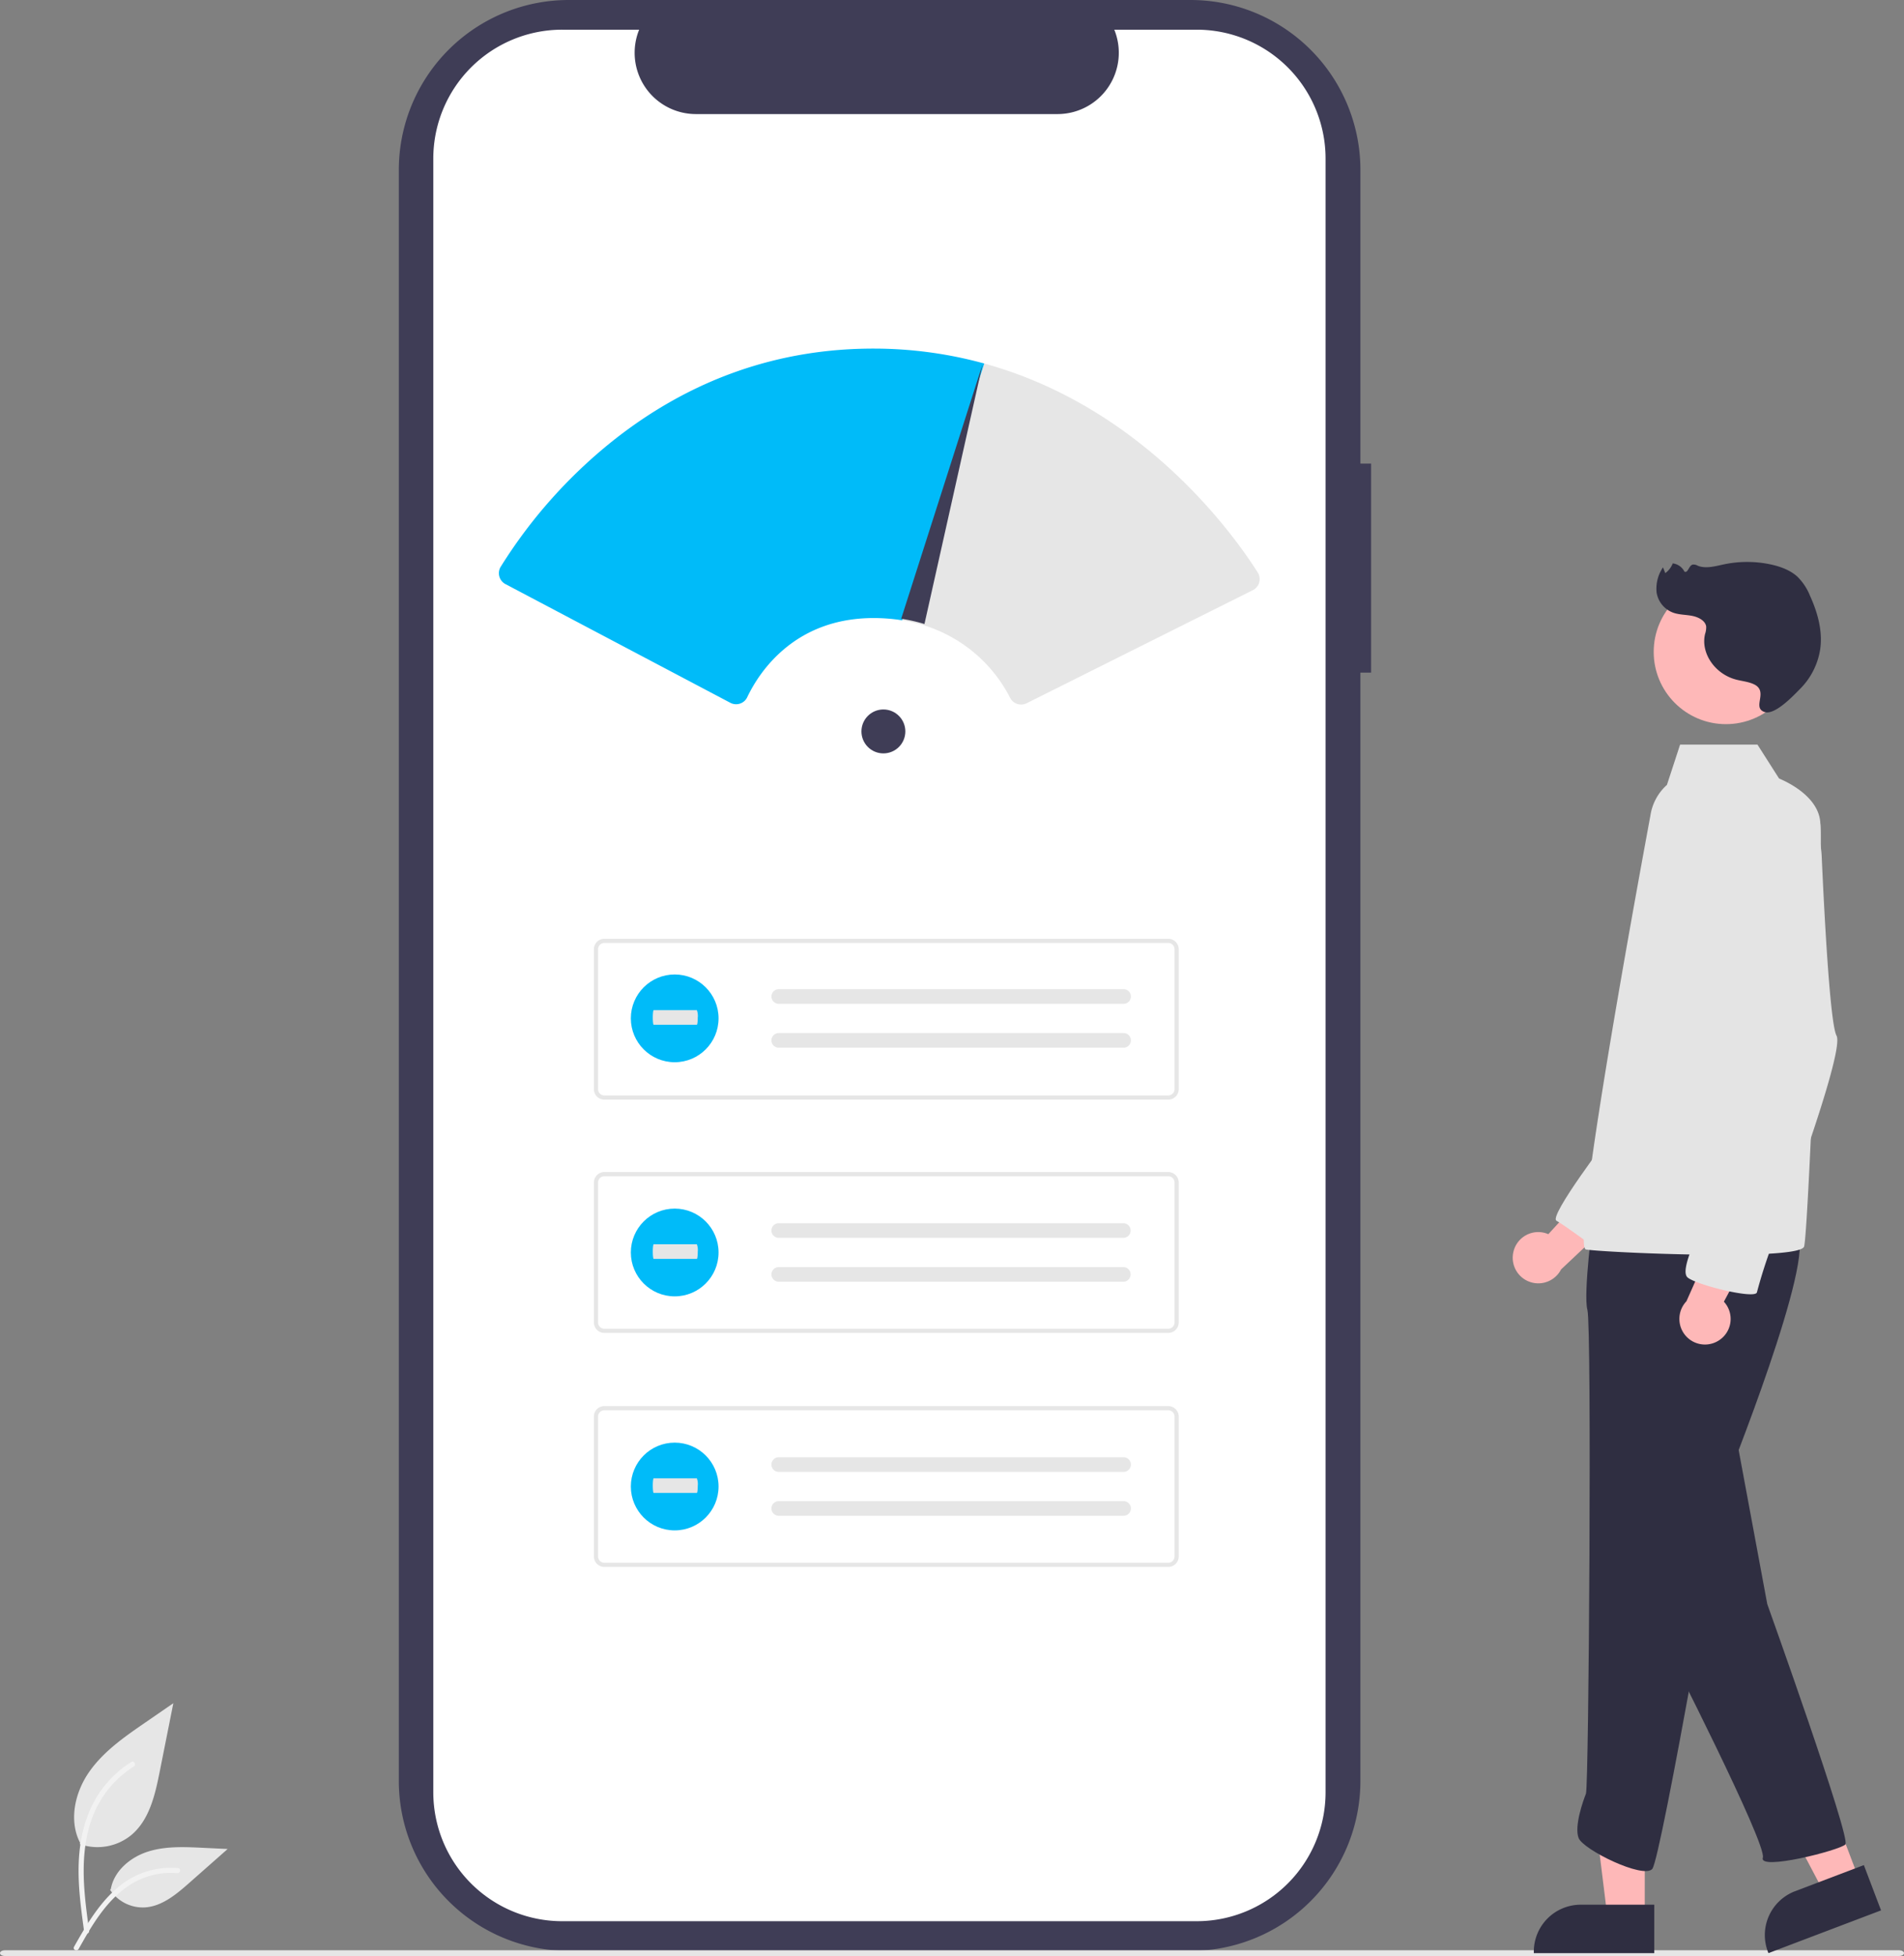 <svg xmlns="http://www.w3.org/2000/svg" data-name="Layer 1" width="693.973" height="712.573" viewBox="0 0 693.973 712.573" xmlns:xlink="http://www.w3.org/1999/xlink"><rect x="0" y="0" width="693.973" height="712.573" fill="#808080" stroke="none"/><path id="a7e0d23c-0c47-41f1-93b9-87dfccd4c0f5-758" data-name="Path 968" d="M752.758,262.605h-3.9v-106.977a61.915,61.915,0,0,0-61.915-61.915h-226.65a61.915,61.915,0,0,0-61.916,61.914v586.884a61.915,61.915,0,0,0,61.915,61.915h226.648a61.915,61.915,0,0,0,61.915-61.915v-403.758h3.9Z" transform="translate(-253.014 -93.713)" fill="#3f3d56"/><path id="a1ad11fc-8226-4675-bbe0-e36020d9de96-759" data-name="Path 969" d="M736.158,151.481v595.175a46.959,46.959,0,0,1-46.942,46.952h-231.3a46.966,46.966,0,0,1-46.973-46.952v-595.175a46.965,46.965,0,0,1,46.971-46.951h28.058a22.329,22.329,0,0,0,20.656,30.74h131.868a22.329,22.329,0,0,0,20.656-30.74h30.055a46.959,46.959,0,0,1,46.951,46.942Z" transform="translate(-253.014 -93.713)" fill="#fff"/><path id="a71e44ec-7616-4081-86af-b6db32cd39f3-760" data-name="Path 39" d="M678.824,494.309h-205.537a3.81,3.81,0,0,1-3.806-3.806V439.519a3.811,3.811,0,0,1,3.806-3.806h205.537a3.811,3.811,0,0,1,3.806,3.806v50.985a3.811,3.811,0,0,1-3.806,3.806Zm-205.537-57.074a2.286,2.286,0,0,0-2.284,2.284v50.985a2.286,2.286,0,0,0,2.284,2.284h205.537a2.286,2.286,0,0,0,2.284-2.284v-50.985a2.286,2.286,0,0,0-2.284-2.284Z" transform="translate(-253.014 -93.713)" fill="#e6e6e6"/><path id="a3f57aef-fb20-4553-8f82-b751eb5ec42c-761" data-name="Path 40" d="M536.852,454.074a2.664,2.664,0,0,0,0,5.329h125.605a2.665,2.665,0,0,0,.204-5.326q-.059-.002-.117-.002h-125.692Z" transform="translate(-253.014 -93.713)" fill="#e6e6e6"/><path id="a617e1da-1a45-4bf0-a146-8b20186fa5b6-762" data-name="Path 41" d="M536.852,470.058a2.664,2.664,0,0,0,0,5.329h125.605a2.665,2.665,0,0,0,.204-5.326q-.059-.002-.117-.002h-125.692Z" transform="translate(-253.014 -93.713)" fill="#e6e6e6"/><path id="f83fafa3-5270-49ac-8952-eedc3d6c92ed-763" data-name="Path 42" d="M678.824,579.289h-205.537a3.81,3.81,0,0,1-3.806-3.806V524.499a3.811,3.811,0,0,1,3.806-3.806h205.537a3.811,3.811,0,0,1,3.806,3.806v50.985A3.811,3.811,0,0,1,678.824,579.289Zm-205.537-57.074a2.286,2.286,0,0,0-2.284,2.284v50.985a2.286,2.286,0,0,0,2.284,2.284h205.537a2.286,2.286,0,0,0,2.284-2.284v-50.985a2.286,2.286,0,0,0-2.284-2.284Z" transform="translate(-253.014 -93.713)" fill="#e6e6e6"/><path id="b1e095e5-1d51-47f4-b1e9-85a21efab4ec-764" data-name="Path 43" d="M536.852,539.33a2.664,2.664,0,0,0,0,5.329h125.605a2.665,2.665,0,0,0,.087-5.328h-125.692Z" transform="translate(-253.014 -93.713)" fill="#e6e6e6"/><path id="e7ccabbb-2f45-40c9-adc9-a92013dc0f4d-765" data-name="Path 44" d="M536.852,555.318a2.664,2.664,0,0,0,0,5.329h125.605a2.665,2.665,0,0,0,.087-5.328h-125.692Z" transform="translate(-253.014 -93.713)" fill="#e6e6e6"/><path id="ec532991-8ec8-4eba-a86f-87c70c278f41-766" data-name="Path 39-2" d="M678.824,664.547h-205.537a3.81,3.81,0,0,1-3.806-3.806V609.758a3.811,3.811,0,0,1,3.806-3.806h205.537a3.811,3.811,0,0,1,3.806,3.806v50.985a3.811,3.811,0,0,1-3.806,3.806Zm-205.537-57.074a2.286,2.286,0,0,0-2.284,2.284v50.985a2.286,2.286,0,0,0,2.284,2.284h205.537a2.286,2.286,0,0,0,2.284-2.284v-50.985a2.286,2.286,0,0,0-2.284-2.284Z" transform="translate(-253.014 -93.713)" fill="#e6e6e6"/><path id="a788f10e-f95b-4590-bad9-be702445c232-767" data-name="Path 40-2" d="M536.852,624.591a2.664,2.664,0,1,0,0,5.329h125.605a2.665,2.665,0,0,0,.204-5.326q-.059-.002-.117-.002h-125.692Z" transform="translate(-253.014 -93.713)" fill="#e6e6e6"/><path id="f15a5014-9b42-4c0b-a546-80766b911601-768" data-name="Path 41-2" d="M536.852,640.578a2.664,2.664,0,0,0,0,5.329h125.605a2.665,2.665,0,0,0,.204-5.326q-.059-.002-.117-.002h-125.692Z" transform="translate(-253.014 -93.713)" fill="#e6e6e6"/><path id="b97f850c-7352-4ff9-8496-0f681ff3b244-769" data-name="Path 970" d="M945.173,806.287h-690.347c-1,0-1.812-.468-1.812-1.045s.812-1.045,1.812-1.045H945.174c1,0,1.812.468,1.812,1.045S946.173,806.287,945.173,806.287Z" transform="translate(-253.014 -93.713)" fill="#e6e6e6"/><g id="ac055b4e-9afd-48c4-86db-12c8e2993e8d" data-name="Group 58"><path id="b77ebe88-e0c7-4a9a-a2fb-b51dce897c46-770" data-name="Path 438" d="M282.086,765.522a19.474,19.474,0,0,0,18.806-3.313c6.587-5.528,8.652-14.637,10.332-23.07l4.97-24.945-10.405,7.165c-7.483,5.152-15.134,10.47-20.316,17.933s-7.443,17.651-3.28,25.727" transform="translate(-253.014 -93.713)" fill="#e6e6e6"/><path id="a8a7bc76-ff28-4167-bc9c-ebff63445848-771" data-name="Path 439" d="M283.693,797.459c-1.31-9.542-2.657-19.206-1.738-28.85.816-8.565,3.429-16.93,8.749-23.789a39.574,39.574,0,0,1,10.153-9.2c1.015-.641,1.95.968.939,1.606a37.622,37.622,0,0,0-14.885,17.955c-3.24,8.241-3.76,17.224-3.2,25.978.338,5.294,1.053,10.553,1.774,15.806a.964.964,0,0,1-.65,1.144.936.936,0,0,1-1.144-.65Z" transform="translate(-253.014 -93.713)" fill="#f2f2f2"/><path id="abfc2b94-a38f-4778-bd11-bd0282c86570-772" data-name="Path 442" d="M293.12,782.149a14.336,14.336,0,0,0,12.491,6.447c6.323-.3,11.595-4.713,16.34-8.9l14.036-12.392-9.289-.444c-6.68-.32-13.533-.618-19.9,1.442s-12.231,7.018-13.394,13.6" transform="translate(-253.014 -93.713)" fill="#e6e6e6"/><path id="ba99c695-899d-4604-b38e-601ed41861fa-773" data-name="Path 443" d="M279.991,802.944c6.3-11.156,13.618-23.555,26.685-27.518a29.779,29.779,0,0,1,11.224-1.159c1.192.1.894,1.94-.3,1.837a27.665,27.665,0,0,0-17.912,4.739c-5.051,3.438-8.983,8.217-12.311,13.286-2.039,3.1-3.865,6.341-5.691,9.573C281.104,804.735,279.404,803.989,279.991,802.944Z" transform="translate(-253.014 -93.713)" fill="#f2f2f2"/></g><g id="bf60e786-3805-43a5-8cdd-bbea060079bf" data-name="Group 59"><circle id="a323e3dd-8f2c-40f7-a0c1-7a235f78e8b7" data-name="Ellipse 5" cx="245.915" cy="370.985" r="15.986" fill="#00bbf9"/><path id="b21d221e-9b86-4bff-9dca-a61a27263db1-774" data-name="Path 40-3" d="M491.276,461.712c-.184,0-.333,1.193-.333,2.664s.149,2.665.333,2.665h15.719c.184.024.336-1.149.339-2.62a5.943,5.943,0,0,0-.328-2.708h-15.73Z" transform="translate(-253.014 -93.713)" fill="#e6e6e6"/></g><g id="b51141dd-8175-4f5a-b697-41b89601b37f" data-name="Group 60"><circle id="e363222e-d569-47a6-8bf5-edbaac636a07" data-name="Ellipse 5-2" cx="245.915" cy="456.278" r="15.986" fill="#00bbf9"/><path id="bf4b9d9b-b2cd-48cd-bc0b-2e6b007ef33d-775" data-name="Path 40-4" d="M491.276,547.005c-.184,0-.333,1.193-.333,2.664s.149,2.665.333,2.665h15.719c.184.024.336-1.149.339-2.62a5.943,5.943,0,0,0-.328-2.708h-15.73Z" transform="translate(-253.014 -93.713)" fill="#e6e6e6"/></g><g id="b35aa588-fd9e-4429-8570-fee6b5da93cc" data-name="Group 61"><circle id="b896a996-d737-41ee-9642-d5eaf8a9fd6b" data-name="Ellipse 5-3" cx="245.915" cy="541.536" r="15.986" fill="#00bbf9"/><path id="f0c90521-3626-484d-9767-39f7327e6a31-776" data-name="Path 40-5" d="M491.276,632.263c-.184,0-.333,1.193-.333,2.664s.149,2.665.333,2.665h15.719c.184.024.336-1.149.339-2.62a5.943,5.943,0,0,0-.328-2.708h-15.73Z" transform="translate(-253.014 -93.713)" fill="#e6e6e6"/></g><path d="M625.2,350.382a4.487,4.487,0,0,1-4.012-2.45,52.874,52.874,0,0,0-31.372-26.411,59.999,59.999,0,0,0-8.408-1.904l-.58-.088L610.747,225.983l.506.018c58.128,15.795,91.385,62.381,100.193,76.283a4.494,4.494,0,0,1-1.797,6.423L627.219,349.904A4.507,4.507,0,0,1,625.2,350.382Z" transform="translate(-253.014 -93.713)" fill="#e6e6e6"/><path id="e0f3bbc9-2b9f-408e-80ac-e1d5d48fdbc4-777" data-name="Path 2881" d="M804.637,549.706a9.276,9.276,0,0,1,12.711-6.383l22.283-24.293,4.164,16.616-21.8,20.521a9.326,9.326,0,0,1-17.359-6.462Z" transform="translate(-253.014 -93.713)" fill="#feb8b8"/><path id="b7278a0b-1b02-42c5-a26a-5568eba21726-778" data-name="Path 2882" d="M852.495,792.044h-13.613l-6.478-52.517h20.1Z" transform="translate(-253.014 -93.713)" fill="#feb8b8"/><path id="ae5e3f59-c07c-4936-a848-b4ed4a22f493-779" data-name="Path 2883" d="M855.968,787.598h-26.815a17.089,17.089,0,0,0-17.088,17.087v.556h43.9Z" transform="translate(-253.014 -93.713)" fill="#2f2e41"/><path id="e2dcac65-80ca-45a3-9c58-68329f82aa19-780" data-name="Path 2884" d="M930.684,778.556l-12.729,4.832-24.693-46.8,18.787-7.13Z" transform="translate(-253.014 -93.713)" fill="#feb8b8"/><path id="e33efd2e-5dad-4e18-8ce5-ea4b13e613d2-781" data-name="Path 2885" d="M932.355,773.167l-25.069,9.515h0a17.089,17.089,0,0,0-9.911,22.039l.2.519,41.045-15.578Z" transform="translate(-253.014 -93.713)" fill="#2f2e41"/><path id="aea1be6b-88fd-4404-a4b2-fdb70dea932e-782" data-name="Path 2886" d="M885.865,617.36l11.283,60.714s30.625,85.428,28.476,87.577-31.7,9.671-30.088,4.836-35.461-77.369-35.461-77.369Z" transform="translate(-253.014 -93.713)" fill="#2f2e41"/><path id="a45d4c0e-5c31-49a4-b00c-14ea50dd8cbe-783" data-name="Path 2887" d="M840.109,507.03s-22.777,29.774-19.792,31.4,14.547,10.236,14.547,10.236l11.764-32.284Z" transform="translate(-253.014 -93.713)" fill="#e4e4e4"/><path id="ababf4ae-7dbc-4717-bb50-ecd0b5fac405-784" data-name="Path 2888" d="M833.748,537.082s-3.761,27.939-2.149,33.849.537,173.543-.537,176.229-4.3,11.82-2.686,16.118,23.64,15.044,26.864,11.283,26.866-140.768,26.866-140.768,33.312-82.742,25.79-90.8S833.748,537.082,833.748,537.082Z" transform="translate(-253.014 -93.713)" fill="#2f2e41"/><circle id="a4a0a325-f198-46ef-8204-e1264a7da486" data-name="Ellipse 542" cx="629.072" cy="237.482" r="26.327" fill="#feb8b8"/><path id="f1bcc5ff-8c37-42ba-ac71-fb7b653723a6-785" data-name="Path 2890" d="M854.576,390.696a18.664,18.664,0,0,1,6-11.04l4.8-14.675h28.209l7.861,12.335c8.5,3.661,14.8,9.467,15.039,16.311,1.3,4.545-4.3,148.828-5.91,154.2-.473,1.564-6.9,2.4-15.936,2.772-8.285.338-18.756.29-28.809.059-16.645-.387-32.162-1.279-34.773-1.757C825.152,547.828,853.991,394.086,854.576,390.696Z" transform="translate(-253.014 -93.713)" fill="#e4e4e4"/><path id="f2ae932d-f3ee-421e-b804-f39bdd3d1485-786" data-name="Path 2891" d="M879.516,582.026a9.276,9.276,0,0,0,1.826-14.106l15.569-29.056-17.059,1.558-12.168,27.352a9.326,9.326,0,0,0,11.833,14.251Z" transform="translate(-253.014 -93.713)" fill="#feb8b8"/><path id="a13bc27c-3d22-450d-9b6a-4857ac9e22b6-787" data-name="Path 2893" d="M882.104,374.823s-24.715,10.208-15.581,36,19.342,56.415,19.342,56.415-12.895,69.31-12.895,72-8.059,17.193-4.836,19.88,24.715,8.059,25.252,5.373a181.719,181.719,0,0,1,5.91-18.268c1.075-2.149,26.327-69.31,23.1-75.22-2.372-4.349-4.454-44.2-5.388-64.939a34.107,34.107,0,0,0-17.781-28.715C894.223,374.687,888.391,373.251,882.104,374.823Z" transform="translate(-253.014 -93.713)" fill="#e4e4e4"/><path id="a3aad1c3-1778-4515-92de-8de9e018032c-788" data-name="Path 2800" d="M892.219,342.962c-2-.922-4.317-1.113-6.479-1.686-7.734-2.052-12.916-9.689-11.261-16.6a7.479,7.479,0,0,0,.406-2.736c-.289-2.047-2.687-3.368-4.986-3.837s-4.746-.4-6.943-1.155a9.39,9.39,0,0,1-6.136-7.366,13.674,13.674,0,0,1,2.327-9.171l.831,2.088a7.771,7.771,0,0,0,2.714-3.545,5.5,5.5,0,0,1,4.26,2.992c1.333.687,1.525-2.133,3-2.549a2.945,2.945,0,0,1,1.838.4c2.967,1.209,6.414.175,9.6-.495a41.222,41.222,0,0,1,16.771-.017c3.663.763,7.29,2.093,9.912,4.455a20.35,20.35,0,0,1,4.636,6.96c2.812,6.182,4.669,12.871,3.741,19.473a26.051,26.051,0,0,1-7.436,14.6c-2.123,2.137-9.05,9.591-12.848,8.321C891.388,351.494,897.842,345.56,892.219,342.962Z" transform="translate(-253.014 -93.713)" fill="#2f2e41"/><circle cx="321.979" cy="266.459" r="8" fill="#3f3d56"/><path d="M521.305,350.265a4.492,4.492,0,0,1-2.1-.524l-81.953-43.234a4.5,4.5,0,0,1-1.741-6.325,181.666,181.666,0,0,1,40.991-45.975c28.302-22.431,60.494-33.684,95.678-33.495a151.884,151.884,0,0,1,39.064,5.289l.505.137-29.927,93.541-.421-.063a66.682,66.682,0,0,0-8.139-.722c-30.451-.859-43.646,19.876-47.908,28.83a4.415,4.415,0,0,1-2.62,2.31A4.527,4.527,0,0,1,521.305,350.265Z" transform="translate(-253.014 -93.713)" fill="#00bbf9"/><path d="M611.122,226.483l-21.16,94.56a60.384,60.384,0,0,0-8.48-1.92l29.63-92.64Z" transform="translate(-253.014 -93.713)" fill="#3f3d56"/></svg>